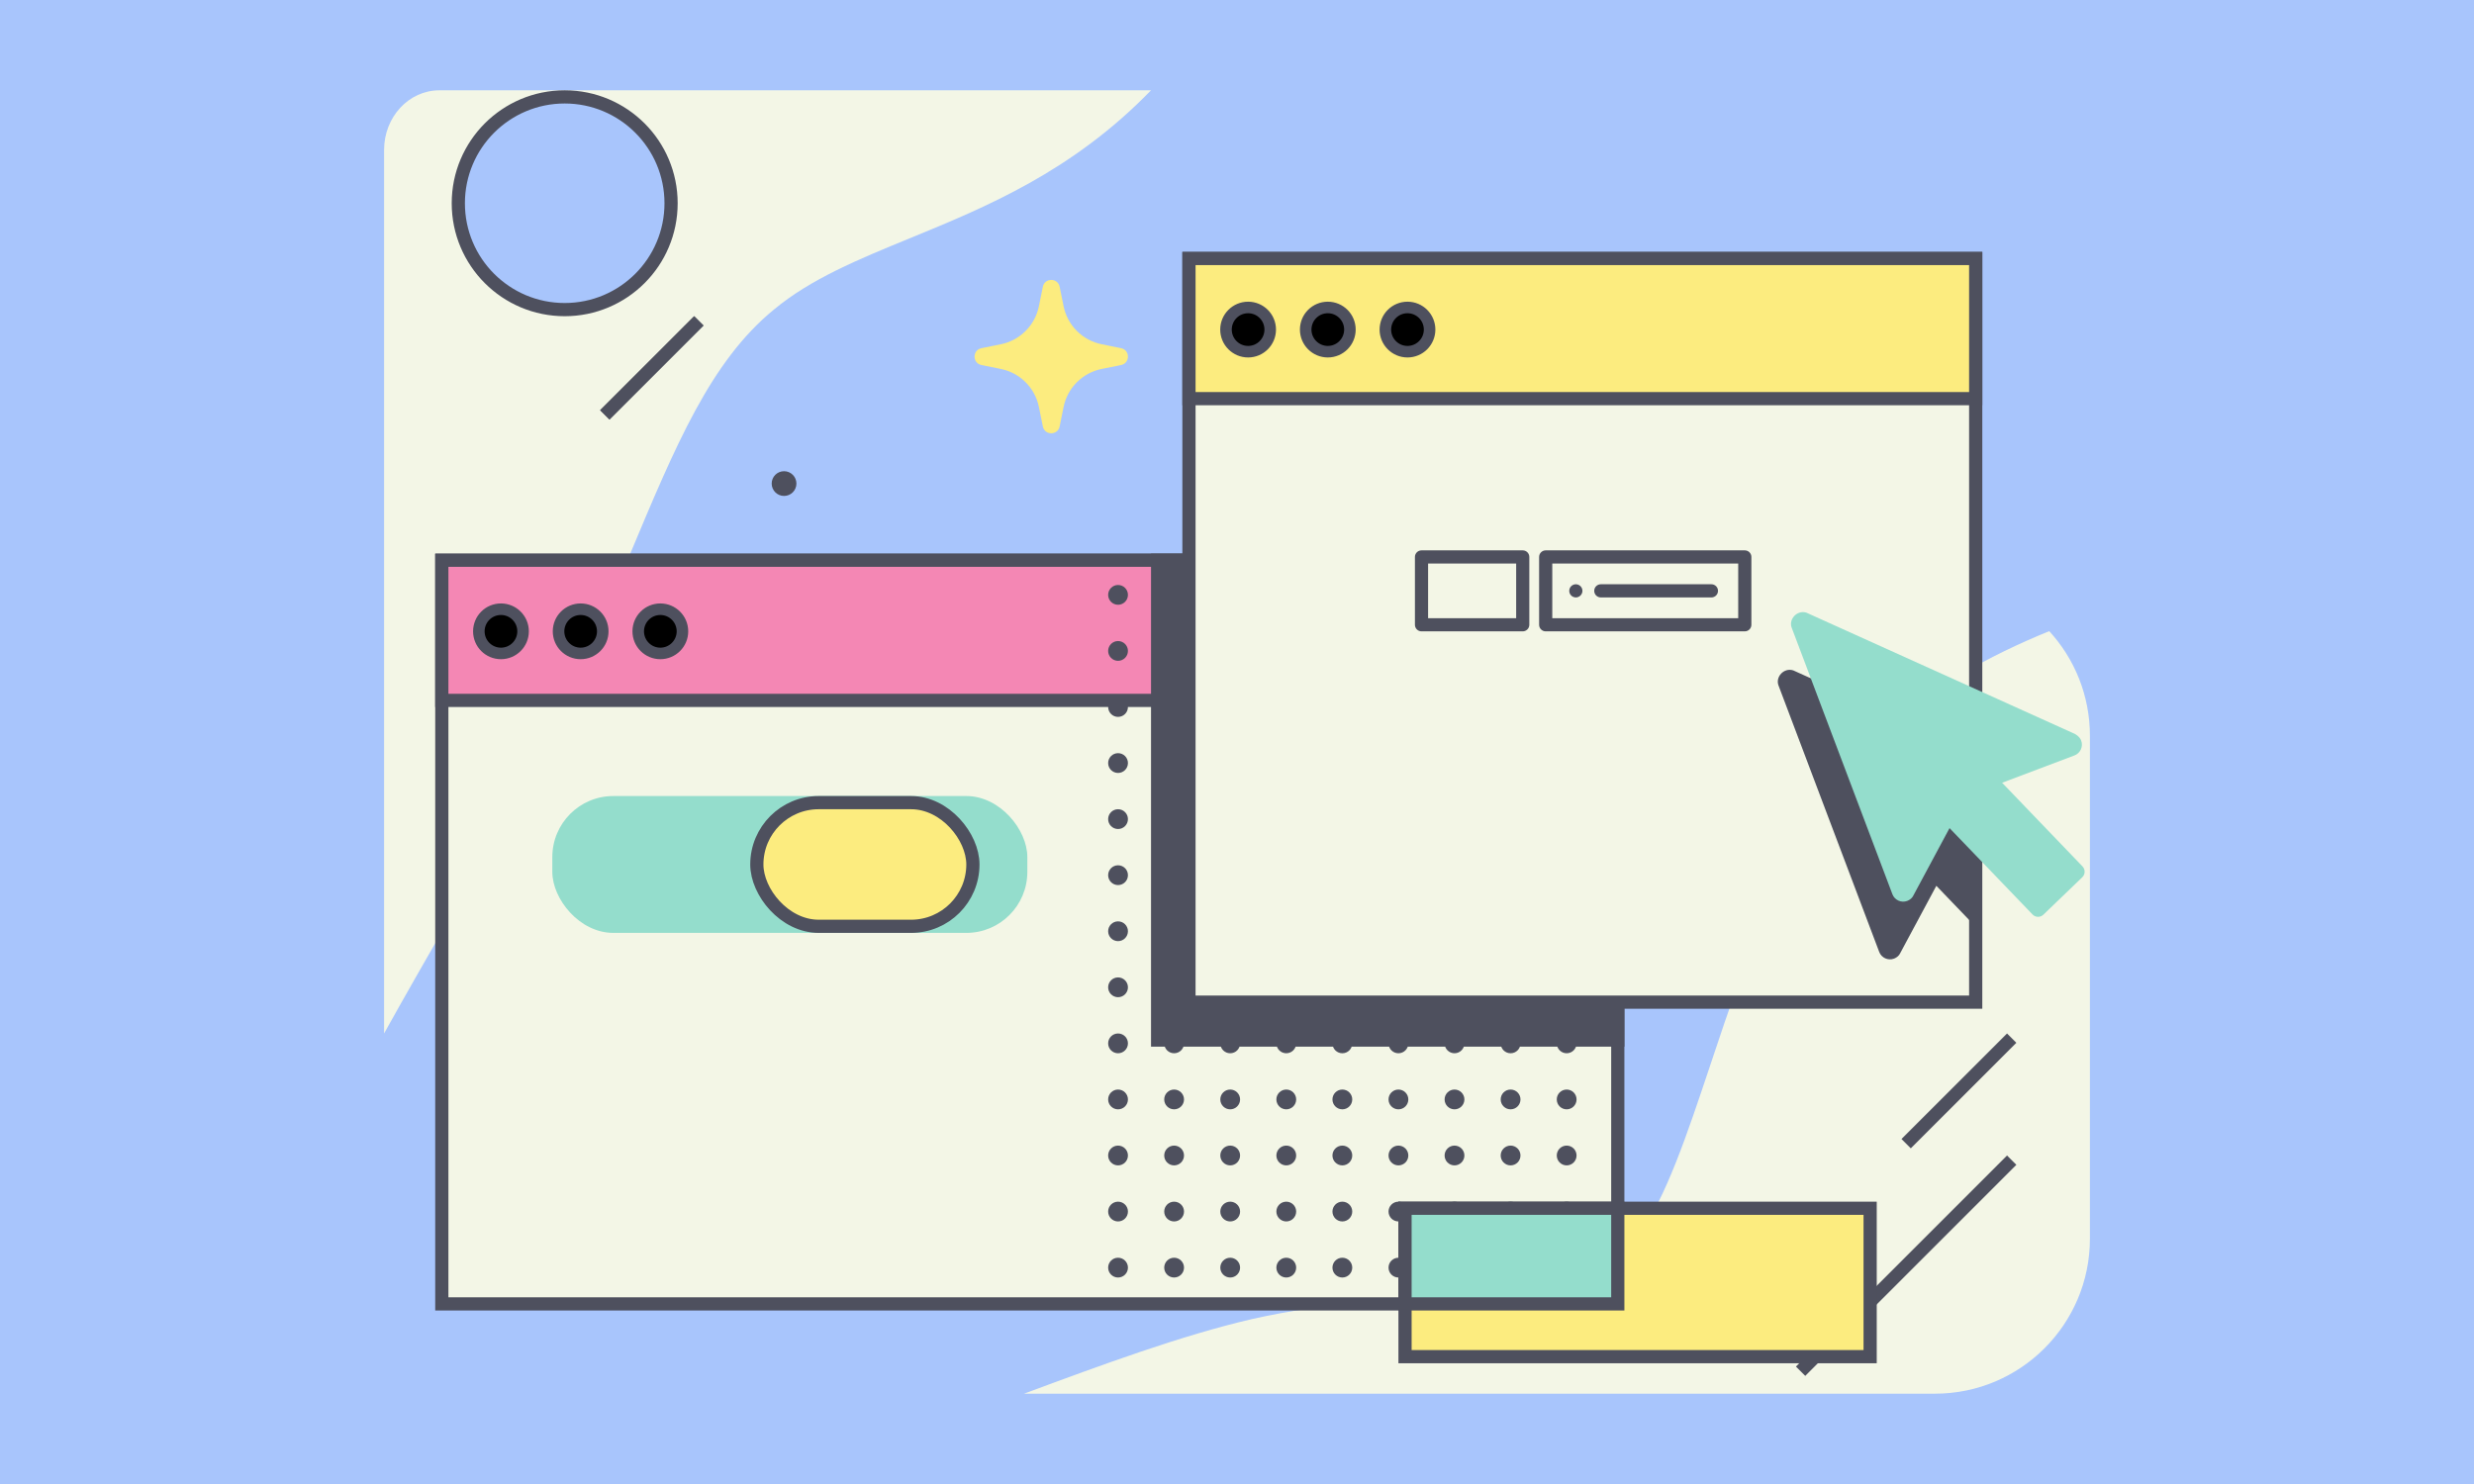 <?xml version="1.0" encoding="utf-8"?>
<svg viewBox="484.125 15.23 1500 900" xmlns="http://www.w3.org/2000/svg">
  <g>
    <rect width="1500" height="900" fill="#A8C5FC" x="484.125" y="15.23"/>
    <g>
      <path d="M 753.797 577.157 C 741.651 598.328 729.217 620.001 717 642 L 717 106.152 C 717 86.186 732.002 70 750.508 70 L 1182 70 C 1134.1 119.383 1081.87 140.806 1035.79 159.71 L 1035.79 159.71 L 1035.79 159.711 C 1004.35 172.608 975.764 184.333 953.366 202.964 C 915.096 234.227 893.871 284.957 865.761 352.142 C 849.497 391.014 830.928 435.395 805.42 484.7 C 790.065 513.942 772.265 544.969 753.797 577.157 Z" fill="#F3F6E6"/>
      <path fill-rule="evenodd" clip-rule="evenodd" d="M 1105 860.46 L 1657.25 860.46 C 1709.17 860.46 1751.25 818.375 1751.25 766.46 L 1751.25 461.46 C 1751.25 437 1741.91 414.722 1726.6 398 C 1689.95 412.911 1653.24 432.962 1624.42 461.162 C 1570.38 513.419 1543.7 593.343 1521.06 661.203 C 1506.89 703.644 1494.3 741.366 1477.58 764.651 C 1450.33 801.659 1413.72 802.336 1362.3 803.288 C 1329.21 803.9 1289.99 804.625 1243.19 815.219 C 1200.69 825.058 1151.99 842.998 1105 860.46 Z" fill="#F3F6E6"/>
      <rect x="752" y="355" width="713" height="451" fill="#F3F6E6" stroke="#4E505E" stroke-width="8"/>
      <rect x="752" y="355" width="713" height="85" fill="#F487B4" stroke="#4E505E" stroke-width="8"/>
      <circle cx="787.861" cy="398.108" r="13.41" stroke="#4E505E" stroke-width="7"/>
      <circle cx="836.176" cy="398.108" r="13.41" stroke="#4E505E" stroke-width="7"/>
      <circle cx="884.492" cy="398.108" r="13.41" stroke="#4E505E" stroke-width="7"/>
      <circle cx="1162" cy="376" r="6" fill="#4E505E"/>
      <circle cx="1162" cy="410" r="6" fill="#4E505E"/>
      <circle cx="1162" cy="444" r="6" fill="#4E505E"/>
      <circle cx="1162" cy="478" r="6" fill="#4E505E"/>
      <circle cx="1162" cy="512" r="6" fill="#4E505E"/>
      <circle cx="1162" cy="546" r="6" fill="#4E505E"/>
      <circle cx="1162" cy="580" r="6" fill="#4E505E"/>
      <circle cx="1162" cy="614" r="6" fill="#4E505E"/>
      <circle cx="1162" cy="648" r="6" fill="#4E505E"/>
      <circle cx="1162" cy="682" r="6" fill="#4E505E"/>
      <circle cx="1162" cy="716" r="6" fill="#4E505E"/>
      <circle cx="1162" cy="750" r="6" fill="#4E505E"/>
      <circle cx="1162" cy="784" r="6" fill="#4E505E"/>
      <circle cx="1196" cy="376" r="6" fill="#4E505E"/>
      <circle cx="1196" cy="410" r="6" fill="#4E505E"/>
      <circle cx="1196" cy="444" r="6" fill="#4E505E"/>
      <circle cx="1196" cy="478" r="6" fill="#4E505E"/>
      <circle cx="1196" cy="512" r="6" fill="#4E505E"/>
      <circle cx="1196" cy="546" r="6" fill="#4E505E"/>
      <circle cx="1196" cy="580" r="6" fill="#4E505E"/>
      <circle cx="1196" cy="614" r="6" fill="#4E505E"/>
      <circle cx="1196" cy="648" r="6" fill="#4E505E"/>
      <circle cx="1196" cy="682" r="6" fill="#4E505E"/>
      <circle cx="1196" cy="716" r="6" fill="#4E505E"/>
      <circle cx="1196" cy="750" r="6" fill="#4E505E"/>
      <circle cx="1196" cy="784" r="6" fill="#4E505E"/>
      <circle cx="1230" cy="376" r="6" fill="#4E505E"/>
      <circle cx="1230" cy="410" r="6" fill="#4E505E"/>
      <circle cx="1230" cy="444" r="6" fill="#4E505E"/>
      <circle cx="1230" cy="478" r="6" fill="#4E505E"/>
      <circle cx="1230" cy="512" r="6" fill="#4E505E"/>
      <circle cx="1230" cy="546" r="6" fill="#4E505E"/>
      <circle cx="1230" cy="580" r="6" fill="#4E505E"/>
      <circle cx="1230" cy="614" r="6" fill="#4E505E"/>
      <circle cx="1230" cy="648" r="6" fill="#4E505E"/>
      <circle cx="1230" cy="682" r="6" fill="#4E505E"/>
      <circle cx="1230" cy="716" r="6" fill="#4E505E"/>
      <circle cx="1230" cy="750" r="6" fill="#4E505E"/>
      <circle cx="1230" cy="784" r="6" fill="#4E505E"/>
      <circle cx="1264" cy="376" r="6" fill="#4E505E"/>
      <circle cx="1264" cy="410" r="6" fill="#4E505E"/>
      <circle cx="1264" cy="444" r="6" fill="#4E505E"/>
      <circle cx="1264" cy="478" r="6" fill="#4E505E"/>
      <circle cx="1264" cy="512" r="6" fill="#4E505E"/>
      <circle cx="1264" cy="546" r="6" fill="#4E505E"/>
      <circle cx="1264" cy="580" r="6" fill="#4E505E"/>
      <circle cx="1264" cy="614" r="6" fill="#4E505E"/>
      <circle cx="1264" cy="648" r="6" fill="#4E505E"/>
      <circle cx="1264" cy="682" r="6" fill="#4E505E"/>
      <circle cx="1264" cy="716" r="6" fill="#4E505E"/>
      <circle cx="1264" cy="750" r="6" fill="#4E505E"/>
      <circle cx="1264" cy="784" r="6" fill="#4E505E"/>
      <circle cx="1298" cy="376" r="6" fill="#4E505E"/>
      <circle cx="1298" cy="410" r="6" fill="#4E505E"/>
      <circle cx="1298" cy="444" r="6" fill="#4E505E"/>
      <circle cx="1298" cy="478" r="6" fill="#4E505E"/>
      <circle cx="1298" cy="512" r="6" fill="#4E505E"/>
      <circle cx="1298" cy="546" r="6" fill="#4E505E"/>
      <circle cx="1298" cy="580" r="6" fill="#4E505E"/>
      <circle cx="1298" cy="614" r="6" fill="#4E505E"/>
      <circle cx="1298" cy="648" r="6" fill="#4E505E"/>
      <circle cx="1298" cy="682" r="6" fill="#4E505E"/>
      <circle cx="1298" cy="716" r="6" fill="#4E505E"/>
      <circle cx="1298" cy="750" r="6" fill="#4E505E"/>
      <circle cx="1298" cy="784" r="6" fill="#4E505E"/>
      <circle cx="1332" cy="376" r="6" fill="#4E505E"/>
      <circle cx="1332" cy="410" r="6" fill="#4E505E"/>
      <circle cx="1332" cy="444" r="6" fill="#4E505E"/>
      <circle cx="1332" cy="478" r="6" fill="#4E505E"/>
      <circle cx="1332" cy="512" r="6" fill="#4E505E"/>
      <circle cx="1332" cy="546" r="6" fill="#4E505E"/>
      <circle cx="1332" cy="580" r="6" fill="#4E505E"/>
      <circle cx="1332" cy="614" r="6" fill="#4E505E"/>
      <circle cx="1332" cy="648" r="6" fill="#4E505E"/>
      <circle cx="1332" cy="682" r="6" fill="#4E505E"/>
      <circle cx="1332" cy="716" r="6" fill="#4E505E"/>
      <circle cx="1332" cy="750" r="6" fill="#4E505E"/>
      <circle cx="1332" cy="784" r="6" fill="#4E505E"/>
      <circle cx="1366" cy="376" r="6" fill="#4E505E"/>
      <circle cx="1366" cy="410" r="6" fill="#4E505E"/>
      <circle cx="1366" cy="444" r="6" fill="#4E505E"/>
      <circle cx="1366" cy="478" r="6" fill="#4E505E"/>
      <circle cx="1366" cy="512" r="6" fill="#4E505E"/>
      <circle cx="1366" cy="546" r="6" fill="#4E505E"/>
      <circle cx="1366" cy="580" r="6" fill="#4E505E"/>
      <circle cx="1366" cy="614" r="6" fill="#4E505E"/>
      <circle cx="1366" cy="648" r="6" fill="#4E505E"/>
      <circle cx="1366" cy="682" r="6" fill="#4E505E"/>
      <circle cx="1366" cy="716" r="6" fill="#4E505E"/>
      <circle cx="1366" cy="750" r="6" fill="#4E505E"/>
      <circle cx="1366" cy="784" r="6" fill="#4E505E"/>
      <circle cx="1400" cy="376" r="6" fill="#4E505E"/>
      <circle cx="1400" cy="410" r="6" fill="#4E505E"/>
      <circle cx="1400" cy="444" r="6" fill="#4E505E"/>
      <circle cx="1400" cy="478" r="6" fill="#4E505E"/>
      <circle cx="1400" cy="512" r="6" fill="#4E505E"/>
      <circle cx="1400" cy="546" r="6" fill="#4E505E"/>
      <circle cx="1400" cy="580" r="6" fill="#4E505E"/>
      <circle cx="1400" cy="614" r="6" fill="#4E505E"/>
      <circle cx="1400" cy="648" r="6" fill="#4E505E"/>
      <circle cx="1400" cy="682" r="6" fill="#4E505E"/>
      <circle cx="1400" cy="716" r="6" fill="#4E505E"/>
      <circle cx="1400" cy="750" r="6" fill="#4E505E"/>
      <circle cx="1400" cy="784" r="6" fill="#4E505E"/>
      <circle cx="1434" cy="376" r="6" fill="#4E505E"/>
      <circle cx="1434" cy="410" r="6" fill="#4E505E"/>
      <circle cx="1434" cy="444" r="6" fill="#4E505E"/>
      <circle cx="1434" cy="478" r="6" fill="#4E505E"/>
      <circle cx="1434" cy="512" r="6" fill="#4E505E"/>
      <circle cx="1434" cy="546" r="6" fill="#4E505E"/>
      <circle cx="1434" cy="580" r="6" fill="#4E505E"/>
      <circle cx="1434" cy="614" r="6" fill="#4E505E"/>
      <circle cx="1434" cy="648" r="6" fill="#4E505E"/>
      <circle cx="1434" cy="682" r="6" fill="#4E505E"/>
      <circle cx="1434" cy="716" r="6" fill="#4E505E"/>
      <circle cx="1434" cy="750" r="6" fill="#4E505E"/>
      <circle cx="1434" cy="784" r="6" fill="#4E505E"/>
      <rect x="1182" y="351" width="287" height="299" fill="#4E505E"/>
      <rect x="1205" y="172" width="477" height="451" fill="#F3F6E6" stroke="#4E505E" stroke-width="8"/>
      <rect x="1205" y="172" width="477" height="85" fill="#FCEC7F" stroke="#4E505E" stroke-width="8"/>
      <circle cx="1240.86" cy="215.108" r="13.41" stroke="#4E505E" stroke-width="7"/>
      <circle cx="1289.18" cy="215.108" r="13.41" stroke="#4E505E" stroke-width="7"/>
      <circle cx="1337.49" cy="215.108" r="13.41" stroke="#4E505E" stroke-width="7"/>
      <path d="M 1407.37 349 L 1345.99 349 C 1343.79 349 1342 350.788 1342 352.994 L 1342 394.128 C 1342 396.333 1343.79 398.122 1345.99 398.122 L 1407.37 398.122 C 1409.58 398.122 1411.36 396.333 1411.36 394.128 L 1411.36 352.994 C 1411.36 350.788 1409.58 349 1407.37 349 Z M 1403.38 390.135 L 1349.99 390.135 L 1349.99 356.987 L 1403.38 356.987 L 1403.38 390.135 Z" fill="#4E505E"/>
      <path d="M 1542.01 349 L 1421.29 349 C 1419.09 349 1417.3 350.788 1417.3 352.994 L 1417.3 394.128 C 1417.3 396.333 1419.09 398.122 1421.29 398.122 L 1542.01 398.122 C 1544.21 398.122 1546 396.333 1546 394.128 L 1546 352.994 C 1546 350.788 1544.21 349 1542.01 349 Z M 1538.01 390.135 L 1425.28 390.135 L 1425.28 356.987 L 1538.01 356.987 L 1538.01 390.135 Z" fill="#4E505E"/>
      <path d="M 1443.48 372.782 C 1443.42 372.527 1443.35 372.275 1443.25 372.035 C 1443.15 371.792 1443.03 371.561 1442.88 371.345 C 1442.74 371.125 1442.57 370.921 1442.39 370.737 C 1442.2 370.554 1442 370.386 1441.78 370.242 C 1441.56 370.099 1441.33 369.975 1441.09 369.875 C 1440.85 369.775 1440.6 369.695 1440.34 369.643 C 1439.83 369.543 1439.3 369.543 1438.78 369.643 C 1438.53 369.695 1438.28 369.775 1438.03 369.875 C 1437.79 369.975 1437.56 370.099 1437.35 370.242 C 1437.13 370.386 1436.92 370.554 1436.74 370.737 C 1436.56 370.921 1436.39 371.125 1436.24 371.345 C 1436.1 371.561 1435.97 371.792 1435.87 372.035 C 1435.77 372.275 1435.7 372.527 1435.65 372.782 C 1435.59 373.038 1435.57 373.301 1435.57 373.561 C 1435.57 373.82 1435.59 374.084 1435.65 374.34 C 1435.7 374.595 1435.77 374.846 1435.87 375.09 C 1435.97 375.33 1436.1 375.561 1436.24 375.777 C 1436.39 375.997 1436.56 376.2 1436.74 376.384 C 1437.48 377.127 1438.51 377.554 1439.56 377.554 C 1439.82 377.554 1440.09 377.53 1440.34 377.479 C 1440.6 377.427 1440.85 377.347 1441.09 377.247 C 1441.33 377.147 1441.56 377.027 1441.78 376.88 C 1442 376.736 1442.2 376.568 1442.39 376.384 C 1442.57 376.201 1442.74 375.997 1442.88 375.777 C 1443.03 375.562 1443.15 375.33 1443.25 375.09 C 1443.35 374.847 1443.42 374.595 1443.48 374.34 C 1443.53 374.084 1443.56 373.82 1443.56 373.561 C 1443.56 373.301 1443.53 373.037 1443.48 372.782 Z" fill="#4E505E"/>
      <path d="M 1521.77 369.567 L 1454.7 369.567 C 1452.5 369.567 1450.71 371.356 1450.71 373.561 C 1450.71 375.766 1452.5 377.555 1454.7 377.555 L 1521.77 377.555 C 1523.97 377.555 1525.76 375.766 1525.76 373.561 C 1525.76 371.356 1523.97 369.567 1521.77 369.567 Z" fill="#4E505E"/>
      <line x1="1703.83" y1="644.828" x2="1639.83" y2="708.828" stroke="#4E505E" stroke-width="8"/>
      <line x1="1703.83" y1="718.828" x2="1575.83" y2="846.828" stroke="#4E505E" stroke-width="8"/>
      <line x1="907.828" y1="209.828" x2="850.828" y2="266.828" stroke="#4E505E" stroke-width="8"/>
      <line x1="907.828" y1="209.828" x2="850.828" y2="266.828" stroke="#4E505E" stroke-width="8"/>
      <circle cx="826.5" cy="138.5" r="64.5" fill="#A8C5FC" stroke="#4E505E" stroke-width="8"/>
      <path fill-rule="evenodd" clip-rule="evenodd" d="M 1685 473.132 L 1571.38 421.798 C 1565.75 419.993 1560.48 425.738 1562.42 430.885 L 1623.49 592.522 C 1624.85 596.139 1628.9 597.967 1632.51 596.601 C 1634.21 595.958 1635.6 594.685 1636.18 593.388 L 1658.14 552.451 L 1685 580.403 L 1685 473.132 Z" fill="#4E505E"/>
      <path d="M 1742.3 460.405 L 1579.38 386.798 C 1573.75 384.993 1568.48 390.738 1570.42 395.885 L 1631.49 557.522 C 1632.85 561.139 1636.9 562.967 1640.51 561.601 C 1642.21 560.958 1643.6 559.685 1644.18 558.388 L 1666.14 517.451 L 1716.46 569.818 C 1717.32 570.712 1718.49 571.229 1719.73 571.26 C 1720.33 571.262 1720.92 571.16 1721.47 570.952 C 1722.05 570.731 1722.59 570.387 1723.05 569.944 L 1746.61 547.265 C 1748.47 545.485 1748.53 542.526 1746.74 540.666 L 1698.03 489.949 L 1741.87 473.384 C 1745.49 472.018 1747.31 467.974 1745.95 464.357 C 1745.55 463.3 1744.68 461.811 1742.3 460.405 Z" fill="#94DDCC"/>
      <circle cx="959.5" cy="308.5" r="7.5" fill="#4E505E"/>
      <rect x="819" y="498" width="288" height="83" rx="37" fill="#94DDCC"/>
      <rect x="943" y="502" width="131" height="75" rx="37.5" fill="#FCEC7F" stroke="#4E505E" stroke-width="8"/>
      <rect x="1336" y="748" width="282" height="90" fill="#FCEC7F" stroke="#4E505E" stroke-width="8"/>
      <rect x="1336" y="748" width="129" height="58" fill="#94DDCC" stroke="#4E505E" stroke-width="8"/>
      <path d="M 1152.04 238.994 L 1163.83 236.604 C 1169.39 235.476 1169.39 227.524 1163.83 226.396 L 1152.04 224.006 C 1140.43 221.651 1131.35 212.574 1128.99 200.959 L 1126.6 189.173 C 1125.48 183.609 1117.52 183.609 1116.4 189.173 L 1114.01 200.959 C 1111.65 212.574 1102.57 221.651 1090.96 224.006 L 1079.17 226.396 C 1073.61 227.524 1073.61 235.476 1079.17 236.604 L 1090.96 238.994 C 1102.57 241.349 1111.65 250.426 1114.01 262.041 L 1116.4 273.827 C 1117.52 279.391 1125.48 279.391 1126.6 273.827 L 1128.99 262.041 C 1131.35 250.426 1140.43 241.349 1152.04 238.994 Z" fill="#FCEC7F"/>
    </g>
  </g>
</svg>